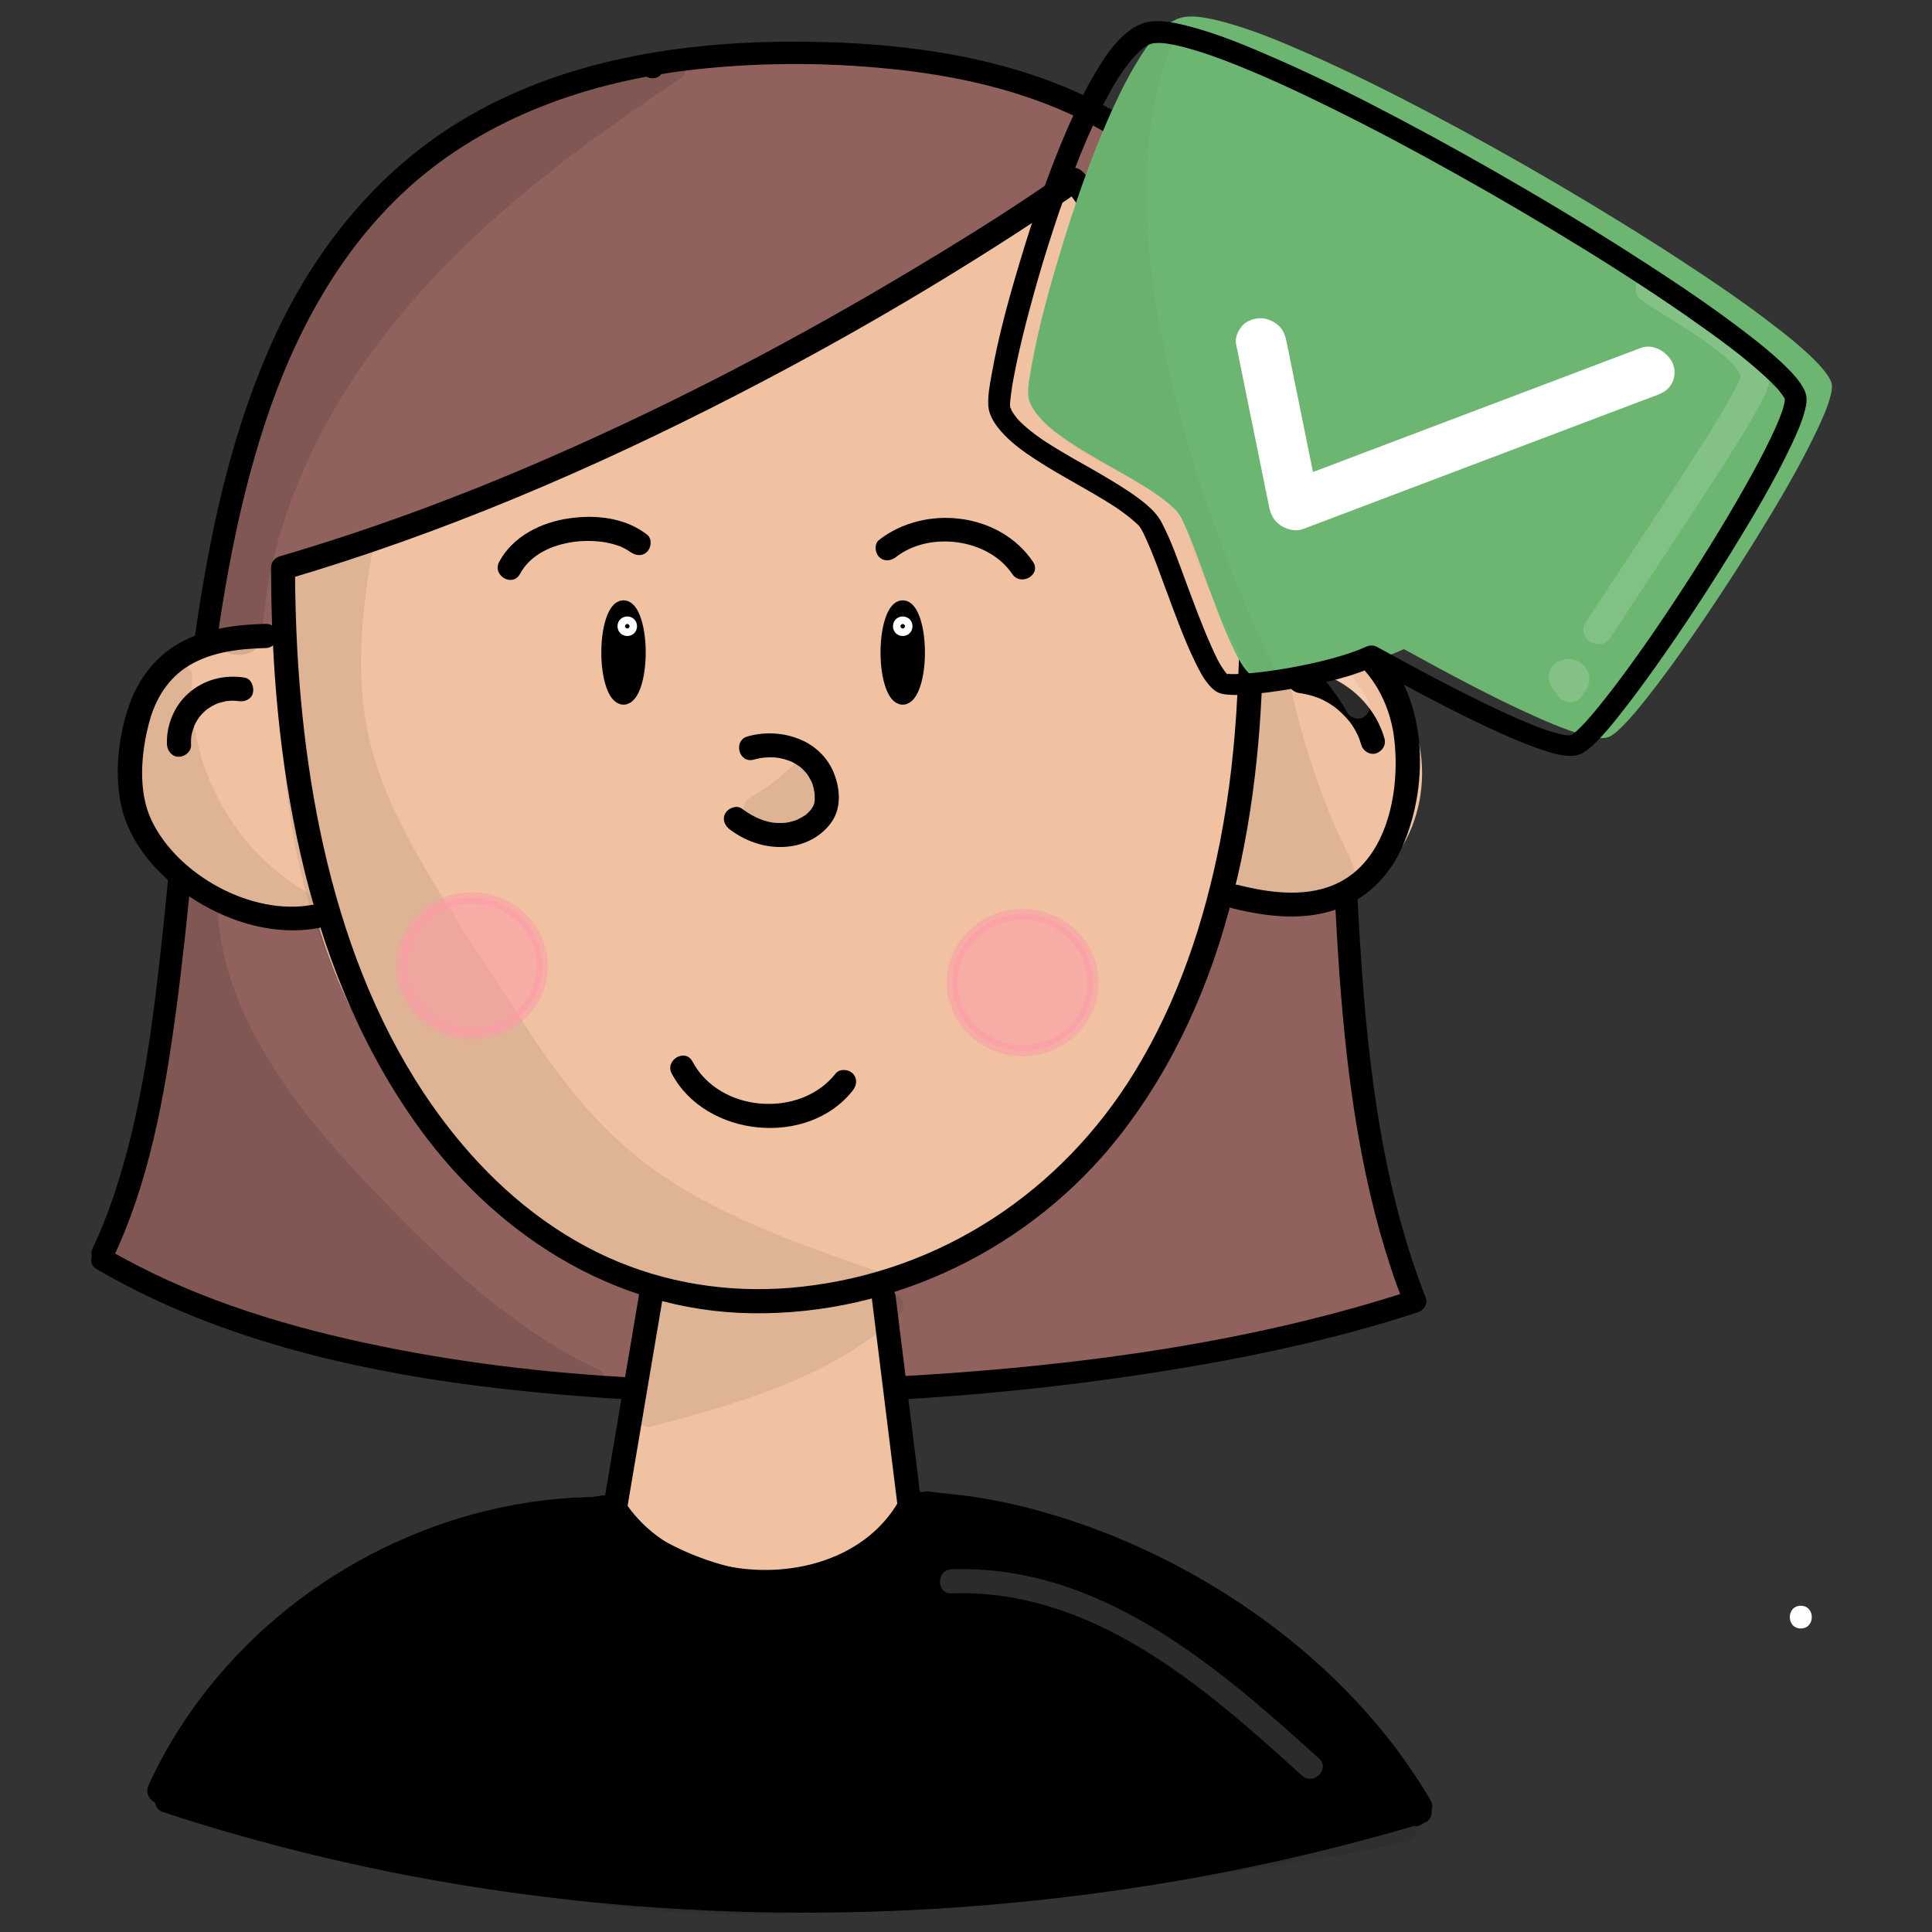 <?xml version="1.0" encoding="utf-8"?>
<!-- Generator: Adobe Adobe Illustrator 24.2.0, SVG Export Plug-In . SVG Version: 6.00 Build 0)  -->
<svg version="1.1" xmlns="http://www.w3.org/2000/svg" xmlns:xlink="http://www.w3.org/1999/xlink" x="0px" y="0px"
	 viewBox="0 0 170.08 170.08" style="enable-background:new 0 0 170.08 170.08;" xml:space="preserve">
<rect x="0" y="0" width="170.08" height="170.08" fill="#333333" stroke="none"/>
<style type="text/css">
	.st0{fill:#91625D;}
	.st1{fill:#F0C2A1;}
	.st2{stroke:#000000;stroke-width:1.25;stroke-miterlimit:10;}
	.st3{fill:none;stroke:#FFFFFF;stroke-width:1.059;stroke-miterlimit:10;}
	.st4{opacity:0.078;}
	.st5{opacity:0.529;fill:#FE9AA8;stroke:#FE99A9;stroke-width:0.974;stroke-miterlimit:10;}
	.st6{opacity:0.161;}
	.st7{opacity:0.11;}
	.st8{opacity:0.169;}
	.st9{fill:#FFFFFF;}
	.st10{fill:#ECC9AD;}
	.st11{fill:#F0F6FA;}
	.st12{opacity:0.149;}
	.st13{opacity:0.031;}
	.st14{stroke:#000000;stroke-width:0.057;stroke-miterlimit:10;}
	.st15{fill:#C8354F;}
	.st16{fill:#C93550;}
	.st17{fill:#6DB671;}
	.st18{fill:#6CB671;}
	.st19{fill:#D1DFEA;}
	.st20{fill:#D3E1ED;}
	.st21{fill:#C8354E;}
	.st22{fill:#F3C058;}
	.st23{fill:#C8AE9D;}
	.st24{opacity:0.141;}
	.st25{fill:#D15238;}
	.st26{fill:#D15239;}
</style>
<g id="Ebene_4_5_">
</g>
<g id="Ebene_6_11_">
</g>
<g id="Ebene_15_1_">
	<g>
		<path class="st0" d="M9.02,110.38C24.07,79.09,2.95,4.67,69.84,4.67c67.56,0,38.23,68.03,54.74,109.89
			c-28.51,9.37-87.04,13.09-115.56-3.7"/>
		<g>
			<path d="M9.89,110.88c3.24-6.77,4.58-14.3,5.58-21.68c1.18-8.7,1.79-17.45,2.79-26.17c1-8.71,2.34-17.48,5.09-25.83
				c2.55-7.73,6.48-15.1,12.56-20.63c6.99-6.34,16.17-9.46,25.43-10.47c6.05-0.66,12.24-0.61,18.28,0.1
				c5,0.59,10.02,1.75,14.61,3.85c7.47,3.42,13.09,9.28,16.49,16.72c3.56,7.79,4.79,16.51,5.49,24.97
				c0.8,9.56,0.87,19.17,1.38,28.75c0.5,9.42,1.36,18.94,3.91,28.05c0.6,2.13,1.29,4.22,2.1,6.28c0.23-0.41,0.47-0.82,0.7-1.23
				c-13.92,4.55-28.75,6.56-43.32,7.47c-16.31,1.02-33,0.6-49.01-2.88c-7.8-1.69-15.54-4.15-22.46-8.19
				c-1.11-0.65-2.12,1.08-1.01,1.73c13.07,7.64,28.86,10.2,43.75,11.28c16.61,1.21,33.45,0.34,49.89-2.25
				c7.66-1.21,15.31-2.81,22.69-5.23c0.47-0.15,0.9-0.71,0.7-1.23c-3.46-8.82-4.82-18.3-5.55-27.69
				c-0.76-9.76-0.82-19.56-1.39-29.33c-0.52-8.95-1.36-18.09-4.23-26.63c-2.59-7.72-7.05-14.67-13.84-19.33
				c-8.69-5.97-19.68-7.57-30-7.64C60.16,3.6,49.38,5.24,40.4,10.74c-7.19,4.4-12.56,11.05-16.11,18.65
				c-3.7,7.93-5.62,16.57-6.92,25.19c-1.36,8.98-2.05,18.03-3,27.05c-0.84,7.95-1.8,16.06-4.37,23.67
				c-0.53,1.56-1.13,3.09-1.84,4.58C7.61,111.03,9.33,112.05,9.89,110.88L9.89,110.88z"/>
		</g>
	</g>
</g>
<g id="Ebene_7_5_">
	<g>
		<path class="st1" d="M24.93,56.21C17.71,55.69,11,62.95,12.12,70.09c1.12,7.14,9.73,12.01,16.45,9.31
			c3.68,15,15.55,27.72,30.28,32.47c-1.41,7.61-3.26,13.39-4.68,20.99c7.82,5.32,18.43,8.19,25.88-0.49
			c-0.9-7.19-2.84-11.96-3.73-19.15c14.66-5.43,27.88-19.66,31.24-34.89c6.93,2.69,16.21-0.19,16.58-10.35
			c0.27-7.41-6.79-12.04-14.13-12.52c0-16.85-15.43-39.62-15.43-39.62S76.33,33.31,25.63,50"/>
		<g>
			<path class="st1" d="M24.93,55.15c-6.36-0.35-12.33,4.58-13.69,10.73c-1.36,6.12,2.44,11.87,8.02,14.23
				c3.04,1.28,6.49,1.51,9.59,0.32c-0.43-0.25-0.87-0.49-1.3-0.74c3,11.98,10.95,22.48,21.5,28.86c2.99,1.81,6.2,3.26,9.52,4.35
				c-0.25-0.43-0.49-0.87-0.74-1.3c-1.33,7.05-3.35,13.94-4.68,20.99c-0.09,0.49,0.07,0.92,0.49,1.2
				c4.84,3.26,10.78,5.78,16.73,5.07c2.98-0.36,5.71-1.54,8.05-3.41c1.16-0.93,2.83-2.07,2.61-3.68c-0.26-1.95-0.61-3.89-1.03-5.82
				c-0.92-4.23-2.07-8.41-2.62-12.72c-0.26,0.34-0.52,0.68-0.78,1.02c12.08-4.53,22.48-14.03,28.3-25.53
				c1.62-3.21,2.88-6.59,3.68-10.1c-0.43,0.25-0.87,0.49-1.3,0.74c5.13,1.93,11.58,1.06,15.16-3.38c4.21-5.22,3.53-13.22-1.64-17.5
				c-3.04-2.52-6.89-3.78-10.79-4.07c0.35,0.35,0.71,0.71,1.06,1.06c-0.04-7.22-2.4-14.29-5.19-20.86
				c-2.38-5.61-5.24-11.02-8.43-16.22c-0.63-1.04-1.28-2.07-1.96-3.08c-0.39-0.57-1.15-0.71-1.66-0.21
				c-2.73,2.61-5.81,4.65-9.02,6.77c-9.63,6.37-20.02,11.58-30.58,16.19c-9.44,4.12-19.1,7.7-28.88,10.92
				c-1.29,0.42-0.74,2.47,0.56,2.04c15.62-5.15,31.02-11.22,45.59-18.89c7.31-3.85,14.49-8.09,21.01-13.18
				c0.96-0.75,1.93-1.51,2.81-2.35c-0.55-0.07-1.11-0.14-1.66-0.21c5.67,8.38,10.49,17.84,13.37,27.54
				c1.11,3.75,1.9,7.62,1.92,11.55c0,0.6,0.48,1.02,1.06,1.06c5.58,0.41,12.12,3.56,12.99,9.7c0.74,5.24-2.24,10.34-7.43,11.65
				c-2.57,0.65-5.26,0.37-7.73-0.56c-0.52-0.2-1.19,0.22-1.3,0.74c-3.45,15.29-15.93,28.68-30.5,34.15
				c-0.39,0.15-0.84,0.54-0.78,1.02c0.83,6.47,2.9,12.69,3.73,19.15c0.1-0.25,0.21-0.5,0.31-0.75c-3.17,3.62-7.39,5.53-12.22,5.17
				c-4.48-0.33-8.71-2.38-12.38-4.85c0.16,0.4,0.32,0.8,0.49,1.2c1.33-7.05,3.35-13.94,4.68-20.99c0.11-0.58-0.16-1.11-0.74-1.3
				c-14.42-4.71-25.86-17.02-29.54-31.73c-0.13-0.52-0.78-0.94-1.3-0.74c-5.87,2.25-13.25-1.36-14.91-7.49
				c-1.87-6.91,4.65-14,11.56-13.62C26.29,57.34,26.29,55.22,24.93,55.15L24.93,55.15z"/>
		</g>
	</g>
</g>
<g id="Ebene_10_4_">
	<g>
		<path d="M15.56,157.46c0.71-3.58,2.74-6.78,5.17-9.52c8.12-9.14,20.45-13.47,32.56-15.27c0.31,1.09,1.29,1.83,2.23,2.46
			c4.12,2.72,8.96,4.6,13.9,4.39s9.93-2.8,12.17-7.19c15.92,2.1,30.9,10.56,40.89,23.09c1.01,1.27,2.01,2.67,2.1,4.29
			c-4.06-0.38-8.1,0.63-12.08,1.51c-14.94,3.31-30.24,4.97-45.55,4.94c-5.36-0.01-10.72-0.23-16.08-0.45
			c-2.91-0.12-5.82-0.24-8.69-0.68c-3.01-0.47-5.95-1.29-8.88-2.15c-5.8-1.71-11.56-3.57-17.27-5.57"/>
		<g>
			<path d="M16.58,157.74c1.63-7.7,8.65-13.55,15.23-17.19c6.7-3.71,14.22-5.72,21.76-6.86c-0.43-0.25-0.87-0.49-1.3-0.74
				c1.01,2.76,4.43,4.29,6.93,5.43c2.94,1.33,6.11,2.2,9.36,2.22c5.58,0.04,11.28-2.69,13.96-7.73c-0.4,0.16-0.8,0.32-1.2,0.49
				c13.21,1.78,25.71,7.83,35.27,17.13c1.32,1.28,2.58,2.62,3.78,4.02c1.27,1.48,2.96,3.18,3.17,5.21c0.35-0.35,0.71-0.71,1.06-1.06
				c-3.4-0.28-6.75,0.31-10.06,1.03c-3.47,0.76-6.94,1.52-10.44,2.15c-7.12,1.28-14.3,2.19-21.51,2.72
				c-7.14,0.52-14.31,0.65-21.47,0.47c-3.57-0.09-7.15-0.23-10.72-0.38c-3.62-0.15-7.21-0.38-10.76-1.17
				c-7.9-1.75-15.68-4.51-23.32-7.18c-1.29-0.45-1.84,1.59-0.56,2.04c6.91,2.42,13.9,4.76,20.98,6.61
				c6.86,1.8,13.92,1.86,20.97,2.09c14.44,0.48,28.83-0.21,43.1-2.51c4.02-0.65,8.02-1.41,11.99-2.29c3.9-0.86,7.78-1.8,11.8-1.47
				c0.53,0.04,1.11-0.52,1.06-1.06c-0.35-3.42-3.26-6.22-5.5-8.62c-2.39-2.56-5.01-4.91-7.79-7.04c-5.61-4.3-11.91-7.66-18.59-9.95
				c-3.86-1.32-7.84-2.25-11.89-2.79c-0.46-0.06-0.96,0.04-1.2,0.49c-2.26,4.25-6.97,6.59-11.69,6.68c-2.67,0.05-5.3-0.55-7.77-1.52
				c-1.34-0.53-2.63-1.19-3.87-1.93c-1.08-0.64-2.58-1.38-3.04-2.64c-0.22-0.59-0.69-0.83-1.3-0.74c-7.97,1.2-15.92,3.41-22.94,7.46
				c-6.77,3.9-13.83,10.1-15.52,18.07C14.26,158.51,16.3,159.08,16.58,157.74L16.58,157.74z"/>
		</g>
	</g>
</g>
<g id="Ebene_5_10_">
	<g>
		<g>
			<path d="M23.86,50c0.03,16.65,2.78,34.6,12.51,48.55c6.9,9.9,17.48,16.88,29.8,17.06c12.53,0.18,24.63-5.75,32.34-15.56
				c9.87-12.56,12.73-29.27,12.68-44.87c-0.01-4.23-0.22-8.32-1.36-12.41c-1.07-3.82-2.63-7.5-4.38-11.06
				c-2.67-5.43-5.84-10.66-9.36-15.59c-0.2-0.28-0.39-0.55-0.6-0.82c-0.32-0.43-0.94-0.74-1.45-0.38
				c-4.23,3.01-8.66,5.77-13.11,8.45C70.36,29.74,59.4,35.49,48.08,40.41c-7.63,3.32-15.45,6.22-23.44,8.56
				c-1.3,0.38-0.75,2.43,0.56,2.04c13.72-4.03,26.94-9.69,39.65-16.24c8.84-4.55,17.47-9.55,25.79-15c1.5-0.99,3.01-1.98,4.47-3.02
				c-0.48-0.13-0.97-0.25-1.45-0.38c2.49,3.34,4.72,6.89,6.79,10.49c3.72,6.46,7.32,13.59,8.31,21.07
				c0.58,4.38,0.39,8.99,0.16,13.39c-0.22,4.27-0.69,8.54-1.51,12.74c-1.39,7.12-3.73,14.12-7.54,20.33
				c-6.43,10.49-16.96,17.51-29.24,18.88c-5.5,0.62-11.08-0.07-16.21-2.19c-5.34-2.21-9.95-5.88-13.67-10.27
				C30.64,88.9,27.01,72.43,26.17,57.2c-0.13-2.4-0.19-4.8-0.2-7.21C25.97,48.63,23.86,48.63,23.86,50L23.86,50z"/>
		</g>
	</g>
	<g>
		<g>
			<path d="M23.38,54.92c-2.5,0.06-5.06,0.38-7.31,1.54c-2.28,1.18-3.85,3.22-4.7,5.62c-1.05,2.97-1.44,6.99-0.37,10
				c1.1,3.08,3.54,5.54,6.29,7.24c3.18,1.96,7.02,3.06,10.74,2.38c1.34-0.24,0.77-2.28-0.56-2.04c-5.32,0.97-11.83-2.62-14.13-7.44
				c-1.22-2.55-0.92-5.96-0.21-8.62c0.55-2.07,1.67-3.92,3.54-5.03c2.01-1.2,4.43-1.46,6.72-1.52
				C24.74,57.01,24.75,54.89,23.38,54.92L23.38,54.92z"/>
		</g>
	</g>
	<g>
		<g>
			<path d="M111.91,56.55c5.67-1.54,10.07,2.87,10.8,8.27c0.59,4.4-0.42,10.58-4.76,12.83c-2.74,1.42-6.08,0.98-8.94,0.26
				c-1.32-0.33-1.89,1.71-0.56,2.04c3.14,0.79,6.61,1.18,9.69-0.08c2.45-1,4.27-2.95,5.32-5.35c2.46-5.59,2.25-13.6-2.57-17.89
				c-2.64-2.34-6.15-3.06-9.53-2.14C110.04,54.87,110.6,56.91,111.91,56.55L111.91,56.55z"/>
		</g>
	</g>
	<g>
		<g>
			<path d="M59.14,94.52c2.98,5.61,11.98,6.51,15.93,1.48c0.36-0.45,0.43-1.05,0-1.5c-0.36-0.37-1.14-0.45-1.5,0
				c-3.12,3.97-10.21,3.46-12.61-1.05C60.33,92.25,58.5,93.32,59.14,94.52L59.14,94.52z"/>
		</g>
	</g>
	<g>
		<g>
			<path d="M66.37,66.87c0.26-0.07,0.53-0.13,0.8-0.17c-0.23,0.04,0.1-0.01,0.17-0.01c0.15-0.01,0.3-0.02,0.45-0.02
				c0.12,0,0.24,0,0.36,0.01c0.08,0,0.15,0.01,0.23,0.02c0.03,0,0.22,0.03,0.08,0.01c-0.17-0.02,0.13,0.02,0.13,0.02
				c0.06,0.01,0.12,0.02,0.18,0.04c0.15,0.03,0.29,0.07,0.43,0.11c0.11,0.03,0.23,0.08,0.34,0.12c0.19,0.06,0.03,0.01-0.01-0.01
				c0.07,0.03,0.13,0.06,0.2,0.09c0.24,0.12,0.46,0.26,0.68,0.41c0.14,0.1-0.18-0.16,0.03,0.02c0.04,0.04,0.09,0.08,0.13,0.12
				c0.09,0.08,0.17,0.16,0.25,0.25c0.04,0.04,0.08,0.09,0.12,0.13c0,0,0.18,0.22,0.09,0.1c-0.08-0.1,0.03,0.05,0.05,0.08
				c0.05,0.08,0.1,0.15,0.15,0.23c0.07,0.12,0.13,0.24,0.2,0.37c0.02,0.04,0.07,0.19,0.01,0.01c0.02,0.06,0.05,0.12,0.07,0.18
				c0.04,0.12,0.08,0.25,0.11,0.38c0.02,0.08,0.04,0.17,0.05,0.25c0.01,0.06,0.04,0.23,0.02,0.08c0.04,0.3,0.04,0.6,0.03,0.9
				c0.01-0.24-0.01,0-0.03,0.1c-0.01,0.05-0.04,0.1-0.05,0.15c-0.05,0.23,0.1-0.16-0.01,0.04c-0.05,0.1-0.1,0.19-0.16,0.28
				c-0.04,0.06-0.08,0.11-0.12,0.17c-0.09,0.12,0.12-0.13,0.01-0.02c-0.09,0.09-0.17,0.19-0.27,0.28c-0.04,0.04-0.09,0.08-0.13,0.12
				c-0.2,0.19,0.16-0.1-0.07,0.05c-0.23,0.15-0.45,0.28-0.69,0.39c-0.15,0.07,0.14-0.05-0.02,0.01c-0.06,0.02-0.12,0.05-0.19,0.07
				c-0.16,0.05-0.32,0.1-0.49,0.14c-0.08,0.02-0.17,0.03-0.25,0.05c-0.19,0.04,0.03,0-0.09,0.01c-0.18,0.01-0.36,0.03-0.54,0.02
				c-0.19,0-0.38-0.01-0.56-0.03c-0.21-0.02,0.24,0.06-0.12-0.02c-0.1-0.02-0.2-0.04-0.29-0.06c-0.87-0.21-1.6-0.61-2.33-1.15
				c-0.46-0.34-1.18-0.07-1.45,0.38c-0.32,0.54-0.08,1.1,0.38,1.45c1.54,1.16,3.44,1.75,5.36,1.48c1.45-0.21,2.82-0.97,3.64-2.2
				c0.87-1.3,0.69-3.03,0.09-4.41c-0.54-1.24-1.58-2.23-2.82-2.76c-1.48-0.64-3.15-0.74-4.71-0.3C64.5,65.2,65.05,67.25,66.37,66.87
				L66.37,66.87z"/>
		</g>
	</g>
	<g>
		<g>
			<path d="M45.77,50.53c0.93-1.72,2.83-2.57,4.77-2.83c0.85-0.12,1.97-0.1,2.78,0.05c0.44,0.08,0.88,0.2,1.3,0.36
				c0.05,0.02,0.01,0,0.15,0.07c0.1,0.05,0.19,0.09,0.28,0.14c0.09,0.05,0.18,0.1,0.27,0.16c0.03,0.02,0.31,0.22,0.15,0.09
				c0.45,0.35,1.06,0.44,1.5,0c0.37-0.37,0.45-1.14,0-1.5c-1.92-1.5-4.51-1.78-6.86-1.44c-2.46,0.35-4.94,1.56-6.16,3.82
				C43.3,50.66,45.12,51.73,45.77,50.53L45.77,50.53z"/>
		</g>
	</g>
	<g>
		<g>
			<path d="M78.89,49.03c2.93-2.29,8.11-1.63,10.22,1.5c0.76,1.12,2.59,0.07,1.83-1.07c-2.94-4.36-9.5-5.08-13.55-1.93
				c-0.45,0.35-0.37,1.13,0,1.5C77.84,49.47,78.44,49.38,78.89,49.03L78.89,49.03z"/>
		</g>
	</g>
	<ellipse class="st2" cx="54.89" cy="57.44" rx="1.33" ry="3.97"/>
	<ellipse class="st2" cx="79.47" cy="57.44" rx="1.33" ry="3.97"/>
	<g>
		<g>
			<path d="M53.26,133.4c5.95,8.92,22.04,9.53,27.65-0.11c0.69-1.18-1.14-2.25-1.83-1.07c-4.77,8.2-18.91,7.73-23.99,0.11
				C54.33,131.2,52.5,132.26,53.26,133.4L53.26,133.4z"/>
		</g>
	</g>
	<g>
		<g>
			<path d="M54.17,131.8c-13.31-0.43-26.53,5.71-35.07,15.88c-2.42,2.89-4.46,6.06-6.03,9.49c-0.56,1.23,1.26,2.31,1.83,1.07
				c5.31-11.59,16.1-20.18,28.44-23.2c3.55-0.87,7.18-1.24,10.84-1.12C55.54,133.97,55.53,131.85,54.17,131.8L54.17,131.8z"/>
		</g>
	</g>
	<g>
		<g>
			<path d="M80.05,133.43c13.79,0.19,27.52,7.44,37.07,17.11c2.68,2.72,5.06,5.72,6.99,9.02c0.69,1.18,2.52,0.11,1.83-1.07
				c-7.25-12.4-20.56-21.58-34.25-25.43c-3.78-1.06-7.7-1.7-11.63-1.75C78.69,131.3,78.69,133.41,80.05,133.43L80.05,133.43z"/>
		</g>
	</g>
	<g>
		<g>
			<path d="M14.37,159.53c27.9,9.17,58.08,11.04,87.03,6.42c8.08-1.29,16.07-3.11,23.9-5.45c1.3-0.39,0.75-2.43-0.56-2.04
				c-27.74,8.28-57.55,10.07-86.06,5c-8.05-1.43-15.98-3.42-23.75-5.97C13.63,157.06,13.08,159.11,14.37,159.53L14.37,159.53z"/>
		</g>
	</g>
	<g>
		<g>
			<path d="M56.24,114.07c-1.03,6.08-2.05,12.15-3.08,18.23c-0.23,1.33,1.82,1.91,2.04,0.56c1.03-6.08,2.05-12.15,3.08-18.23
				C58.5,113.3,56.46,112.72,56.24,114.07L56.24,114.07z"/>
		</g>
	</g>
	<g>
		<g>
			<path d="M76.73,114.14c0.75,6.08,1.51,12.15,2.26,18.23c0.17,1.33,2.29,1.35,2.12,0c-0.75-6.08-1.51-12.15-2.26-18.23
				C78.69,112.81,76.57,112.79,76.73,114.14L76.73,114.14z"/>
		</g>
	</g>
</g>
<g id="Ebene_11_1_">
	<g>
		<g>
			<path d="M114.48,61.03c0.03,0,0.33,0.04,0.08,0.01c0.09,0.01,0.18,0.03,0.27,0.05c0.17,0.03,0.33,0.07,0.49,0.11
				c0.16,0.04,0.32,0.09,0.48,0.15c0.09,0.03,0.17,0.06,0.26,0.09c0.03,0.01,0.3,0.13,0.09,0.03c0.3,0.15,0.61,0.29,0.89,0.47
				c0.16,0.1,0.31,0.2,0.46,0.31c0.02,0.01,0.22,0.17,0.11,0.08c-0.1-0.07,0.12,0.1,0.14,0.12c0.26,0.22,0.5,0.45,0.73,0.7
				c0.11,0.12,0.22,0.25,0.33,0.38c-0.14-0.17,0.03,0.04,0.06,0.08c0.05,0.07,0.11,0.15,0.16,0.23c0.19,0.28,0.35,0.57,0.5,0.88
				c0.04,0.08,0.08,0.17,0.11,0.25c-0.09-0.22,0.02,0.06,0.03,0.09c0.06,0.17,0.12,0.35,0.17,0.52c0.15,0.53,0.75,0.92,1.3,0.74
				c0.54-0.18,0.9-0.73,0.74-1.3c-0.95-3.34-3.98-5.76-7.41-6.1c-0.55-0.05-1.08,0.53-1.06,1.06
				C113.45,60.59,113.89,60.97,114.48,61.03L114.48,61.03z"/>
		</g>
	</g>
	<g>
		<g>
			<path d="M21.52,59.65c-1.79-0.28-3.59,0.18-4.95,1.4c-1.25,1.11-1.95,2.84-1.87,4.51c0.03,0.55,0.47,1.09,1.06,1.06
				c0.55-0.02,1.09-0.47,1.06-1.06c-0.01-0.17-0.01-0.34,0-0.51c0-0.07,0.01-0.14,0.02-0.21c0.01-0.08,0.01-0.06-0.01,0.07
				c0.01-0.04,0.01-0.08,0.02-0.13c0.06-0.31,0.15-0.61,0.26-0.91c0.04-0.12-0.08,0.16,0.01-0.02c0.04-0.08,0.07-0.15,0.12-0.23
				c0.08-0.15,0.17-0.3,0.27-0.44c0.02-0.02,0.16-0.22,0.07-0.1c-0.09,0.12,0.06-0.07,0.08-0.09c0.11-0.13,0.23-0.25,0.36-0.37
				c0.05-0.05,0.11-0.1,0.16-0.14c0.03-0.03,0.07-0.06,0.1-0.08c-0.09,0.07-0.1,0.08-0.04,0.03c0.14-0.08,0.27-0.18,0.41-0.26
				c0.08-0.04,0.15-0.08,0.23-0.12c0.02-0.01,0.25-0.12,0.11-0.06c-0.13,0.06,0.13-0.05,0.16-0.06c0.07-0.02,0.14-0.05,0.21-0.07
				c0.17-0.05,0.34-0.09,0.51-0.13c0.03-0.01,0.27-0.04,0.12-0.02c-0.15,0.02,0.09-0.01,0.12-0.01c0.18-0.01,0.35-0.02,0.53-0.01
				c0.09,0,0.18,0.01,0.26,0.02c0.23,0.01-0.18-0.03,0.07,0.01c0.54,0.09,1.17-0.14,1.3-0.74C22.38,60.44,22.11,59.74,21.52,59.65
				L21.52,59.65z"/>
		</g>
	</g>
</g>
<g id="Ebene_12_1_">
	<circle class="st3" cx="55.22" cy="55.13" r="0.33"/>
	<circle class="st3" cx="79.47" cy="55.13" r="0.33"/>
</g>
<g id="Ebene_13_1_">
	<g class="st4">
		<path d="M31.8,47.91c-3.39,18.94,1.06,23.6,14.03,43.74c2.08,3.23,4.37,6.37,7.16,9.01c6.56,6.22,15.4,9.34,23.95,12.29
			c-5.2,0.18-10.41,0-15.59-0.54c-3.34-0.35-6.72-0.87-9.74-2.31c-2.51-1.2-4.68-3-6.79-4.8c-5.37-4.59-9.65-10.53-12.9-16.79
			c-3.7-7.12-5.45-14.34-5.95-22.35c-0.46-7.34-1.3-8.86-0.35-16.15"/>
		<g>
			<path d="M30.78,47.62c-0.87,4.94-1.51,10.02-0.86,15.03c0.55,4.29,2.09,8.29,4.11,12.1c2.76,5.19,6.12,10.06,9.32,14.99
				c3.75,5.78,7.57,11.24,13.31,15.22c6.05,4.19,13.11,6.63,20.02,9.01c0.09-0.69,0.19-1.39,0.28-2.08
				c-6.62,0.21-13.57,0.15-20.08-1.21c-6.17-1.29-11.09-5.44-15.26-9.98c-8.44-9.17-13.52-21.03-14.49-33.43
				c-0.23-2.93-0.52-5.85-0.75-8.78c-0.22-2.85-0.04-5.67,0.32-8.5c0.17-1.35-1.95-1.34-2.12,0c-0.34,2.73-0.53,5.46-0.34,8.2
				c0.19,2.65,0.51,5.29,0.69,7.95c0.43,6.38,1.64,12.66,4.1,18.58c2.4,5.79,5.75,11.26,9.82,16.04c2.09,2.45,4.42,4.65,6.93,6.68
				c2.43,1.97,5,3.66,8.01,4.62c3.53,1.13,7.32,1.43,10.99,1.7c4.06,0.3,8.12,0.37,12.19,0.24c1.22-0.04,1.41-1.69,0.28-2.08
				c-5.97-2.06-12-4.16-17.43-7.45c-5.76-3.5-9.84-8.39-13.46-13.99c-3.19-4.94-6.53-9.8-9.44-14.91
				c-2.09-3.65-3.87-7.47-4.65-11.62c-0.98-5.21-0.34-10.6,0.57-15.77C33.05,46.86,31.01,46.28,30.78,47.62L30.78,47.62z"/>
		</g>
	</g>
	<g class="st4">
		<path d="M57.09,124.55c7.66-2.02,15.66-4.22,21.41-9.64c-6.43,0.52-13.03,1.02-19.24-0.75c-0.2-0.06-0.41-0.12-0.61-0.05
			c-0.37,0.12-0.49,0.57-0.54,0.96c-0.41,2.79-0.83,5.58-1.24,8.37"/>
		<g>
			<path d="M57.37,125.57c7.77-2.05,15.85-4.31,21.88-9.91c0.64-0.6,0.17-1.88-0.75-1.81c-5.37,0.43-10.88,0.9-16.22-0.08
				c-1.8-0.33-4.57-1.74-5.18,0.89c-0.63,2.76-0.85,5.69-1.26,8.49c-0.2,1.33,1.84,1.91,2.04,0.56c0.36-2.44,0.72-4.88,1.08-7.32
				c0.04-0.27,0.37-1.36,0.01-1.21c0.32-0.13,1.4,0.36,1.76,0.44c1.14,0.25,2.29,0.42,3.44,0.56c4.76,0.55,9.56,0.17,14.32-0.21
				c-0.25-0.6-0.5-1.21-0.75-1.81c-5.75,5.34-13.55,7.42-20.94,9.37C55.49,123.88,56.05,125.92,57.37,125.57L57.37,125.57z"/>
		</g>
	</g>
	<g class="st4">
		<path d="M31.05,141.25c4.84,4.85,11.41,7.5,17.78,10.03c10.05,3.99,20.16,7.99,30.73,10.29c14.48,3.14,29.68,2.98,44.09-0.48
			c-17.2,3.47-34.69,5.38-52.21,6.18c-3.9,0.18-7.81,0.3-11.71,0.06c-5.32-0.33-10.57-1.34-15.77-2.5
			c-9.61-2.15-19.1-4.83-28.41-8.04c3.28-6.02,7.84-11.34,13.29-15.52"/>
		<g>
			<path d="M30.3,142c4.16,4.1,9.39,6.67,14.73,8.89c6.01,2.5,12.1,4.87,18.24,7.04c12.54,4.42,25.48,7.14,38.83,6.93
				c7.35-0.12,14.68-1.05,21.82-2.75c1.33-0.32,0.76-2.31-0.56-2.04c-14.01,2.82-28.2,4.61-42.44,5.59
				c-7.03,0.49-14.16,1.04-21.2,0.6c-7.15-0.44-14.21-2.08-21.15-3.79c-7.68-1.89-15.27-4.14-22.76-6.71
				c0.21,0.52,0.42,1.04,0.63,1.56c3.28-5.96,7.74-11.14,13.12-15.3c1.08-0.83-0.43-2.32-1.5-1.5c-5.51,4.26-10.09,9.63-13.45,15.73
				c-0.35,0.63-0.02,1.33,0.63,1.56c6.87,2.36,13.83,4.45,20.88,6.24c6.8,1.73,13.7,3.36,20.69,4.09c7.19,0.76,14.47,0.25,21.66-0.2
				c7.22-0.46,14.42-1.11,21.59-1.99c7.99-0.98,15.95-2.25,23.85-3.84c-0.19-0.68-0.38-1.36-0.56-2.04
				c-12.55,2.98-25.68,3.51-38.41,1.45c-12.57-2.04-24.46-6.73-36.23-11.41c-6.04-2.4-12.22-4.97-16.92-9.61
				C30.83,139.55,29.33,141.04,30.3,142L30.3,142z"/>
		</g>
	</g>
	<g class="st4">
		<path d="M15.86,59.62c-0.58,7.86,3.69,15.87,10.55,19.78c-1.31,0.7-2.91,0.35-4.35-0.04c-2.48-0.68-5.13-1.56-6.61-3.66
			c-0.9-1.28-1.25-2.85-1.58-4.38c-0.45-2.11-0.91-4.24-0.91-6.4c0-2.16,0.5-4.38,1.78-6.12"/>
		<g>
			<path d="M14.8,59.62c-0.54,8.29,3.9,16.53,11.07,20.7c0-0.61,0-1.22,0-1.83c-1.12,0.52-2.41,0.16-3.53-0.15
				c-0.96-0.26-1.92-0.54-2.84-0.93c-2.07-0.87-3.48-2.23-4.13-4.41c-0.66-2.22-1.15-4.63-1.31-6.94c-0.16-2.38,0.2-4.74,1.6-6.72
				c0.79-1.12-1.05-2.17-1.83-1.07c-1.63,2.31-2.09,5.2-1.87,7.98c0.12,1.55,0.41,3.09,0.73,4.61c0.28,1.34,0.55,2.7,1.09,3.96
				c1,2.36,2.98,3.78,5.31,4.7c2.41,0.95,5.37,1.95,7.85,0.79c0.74-0.35,0.64-1.46,0-1.83c-6.57-3.82-10.52-11.3-10.02-18.87
				C17.01,58.25,14.89,58.26,14.8,59.62L14.8,59.62z"/>
		</g>
	</g>
	<g class="st4">
		<path d="M111.8,56.49c1.05,6.93,3.17,13.7,6.27,19.98c0.16,0.33,0.31,0.75,0.07,1.02c-0.11,0.12-0.27,0.17-0.43,0.21
			c-2.4,0.62-5.07-0.31-7.36,0.62c-0.41-0.42-0.37-1.08-0.31-1.66c0.7-6.35,0.97-12.75,0.81-19.14"/>
		<g>
			<path d="M110.78,56.77c0.75,4.91,2.02,9.72,3.81,14.35c0.41,1.07,0.85,2.14,1.32,3.19c0.24,0.54,0.49,1.09,0.74,1.62
				c0.07,0.14,0.28,0.79,0.43,0.89c0.08,0.3,0.2,0.25,0.36-0.14c-0.12,0.03-0.24,0.05-0.36,0.08c-2.27,0.09-4.83-0.25-7,0.54
				c0.4,0.16,0.8,0.32,1.2,0.49c-0.4-0.53-0.14-1.36-0.08-1.98c0.09-0.85,0.17-1.7,0.24-2.55c0.15-1.77,0.27-3.54,0.36-5.31
				c0.17-3.48,0.2-6.96,0.12-10.44c-0.03-1.36-2.15-1.37-2.12,0c0.09,3.76,0.04,7.53-0.17,11.29c-0.1,1.84-0.24,3.69-0.41,5.52
				c-0.13,1.39-0.71,3.3,0.22,4.53c0.27,0.35,0.73,0.66,1.2,0.49c2.44-0.89,5.2,0.28,7.6-0.7c1.07-0.44,1.27-1.45,0.87-2.45
				c-0.5-1.27-1.18-2.48-1.71-3.74c-2.2-5.2-3.71-10.67-4.57-16.25C112.61,54.87,110.57,55.44,110.78,56.77L110.78,56.77z"/>
		</g>
	</g>
	<g class="st4">
		<path d="M66.53,71.2c1.67-0.98,3.21-2.18,4.57-3.57c0.65,1.56,1.19,3.62-0.09,4.73c-1.23,1.06-3.12,0.35-4.53-0.44"/>
		<g>
			<path d="M67.07,72.11c1.75-1.02,3.36-2.29,4.78-3.73c-0.59-0.16-1.18-0.31-1.77-0.47c0.23,0.56,0.43,1.14,0.56,1.73
				c0.03,0.15,0.05,0.29,0.08,0.44c0,0.01-0.02-0.23-0.02-0.11c0,0.04,0.01,0.09,0.01,0.13c0.01,0.08,0.01,0.15,0.01,0.23
				c0,0.14,0,0.28-0.01,0.42c0,0.03-0.01,0.06-0.01,0.09c0,0,0.05-0.23,0.02-0.13c-0.02,0.08-0.03,0.16-0.05,0.24
				c-0.02,0.06-0.03,0.12-0.05,0.18c-0.07,0.22,0.09-0.15,0,0c-0.03,0.05-0.05,0.11-0.09,0.16c-0.02,0.04-0.16,0.23-0.05,0.1
				c0.12-0.14-0.05,0.05-0.08,0.08c-0.05,0.05-0.09,0.09-0.14,0.13c-0.14,0.13,0.16-0.1-0.01,0c-0.08,0.05-0.15,0.09-0.23,0.13
				c-0.17,0.09,0.19-0.06,0.01,0c-0.07,0.02-0.15,0.05-0.22,0.06c-0.04,0.01-0.26,0.04-0.09,0.02c0.18-0.02-0.12,0.01-0.16,0.01
				c-0.14,0-0.27,0-0.41-0.01c-0.27-0.02,0.16,0.03-0.03,0c-0.08-0.02-0.16-0.03-0.24-0.05c-0.18-0.04-0.35-0.09-0.53-0.15
				c-0.09-0.03-0.19-0.06-0.28-0.1c-0.04-0.02-0.29-0.12-0.15-0.06c0.13,0.06,0.01,0.01-0.01-0.01c-0.06-0.03-0.11-0.05-0.17-0.08
				c-0.08-0.04-0.16-0.07-0.23-0.11c-0.17-0.09-0.34-0.18-0.51-0.27c-0.48-0.27-1.18-0.13-1.45,0.38c-0.26,0.5-0.14,1.16,0.38,1.45
				c0.7,0.39,1.44,0.73,2.21,0.93c0.79,0.21,1.7,0.29,2.48,0c0.8-0.3,1.5-0.86,1.86-1.65c0.37-0.81,0.4-1.66,0.28-2.54
				c-0.11-0.77-0.35-1.51-0.65-2.23c-0.15-0.35-0.35-0.63-0.74-0.74c-0.36-0.1-0.77,0-1.03,0.27c-0.67,0.68-1.38,1.32-2.13,1.91
				c-0.09,0.07-0.05,0.05,0.01-0.01c-0.04,0.04-0.09,0.07-0.13,0.1c-0.09,0.07-0.18,0.13-0.27,0.2c-0.19,0.14-0.39,0.28-0.59,0.41
				c-0.41,0.28-0.82,0.54-1.25,0.79c-0.48,0.28-0.69,0.97-0.38,1.45C65.93,72.21,66.56,72.41,67.07,72.11L67.07,72.11z"/>
		</g>
	</g>
</g>
<g id="Ebene_16_1_">
	<ellipse class="st5" cx="90.03" cy="86.5" rx="6.2" ry="6"/>
	<ellipse class="st5" cx="41.54" cy="85.04" rx="6.2" ry="6"/>
</g>
<g id="Ebene_17_1_">
	<g class="st6">
		<g>
			<path d="M101.18,23.7c3.53,4.46,6.28,9.89,7.9,15.41c0.38,1.3,1.76,2.11,3.08,1.75c1.29-0.35,2.13-1.77,1.75-3.08
				c-1.89-6.44-5.03-12.36-9.19-17.61c-0.84-1.06-2.66-0.88-3.54,0C100.13,21.21,100.34,22.64,101.18,23.7L101.18,23.7z"/>
		</g>
	</g>
</g>
<g id="Ebene_21">
	<g class="st7">
		<path d="M59.38,6.06c-9.03,5.97-17.8,12.54-24.74,20.85S22.65,45.43,22.05,56.24c-0.71,0.78-2.12,0.39-2.71-0.48
			c-0.59-0.87-0.71-2.01-0.56-3.06c1.66-11.46,5.37-22.03,12.17-30.76s17.5-14.14,28.4-16.05"/>
		<g>
			<path d="M58.88,5.2c-14.29,9.47-28.31,20.86-34.76,37.28c-1.73,4.4-2.78,9.04-3.07,13.76c0.1-0.24,0.2-0.47,0.29-0.71
				c-0.49,0.42-1.13-0.22-1.34-0.62c-0.28-0.54-0.31-1.23-0.27-1.82c0.09-1.25,0.38-2.52,0.61-3.75c0.43-2.3,0.96-4.58,1.59-6.83
				c1.23-4.38,2.88-8.64,5.05-12.65c4.3-7.96,10.44-14.29,18.54-18.39c4.43-2.24,9.21-3.75,14.09-4.62
				c1.26-0.23,0.73-2.15-0.53-1.93c-8.77,1.56-17.25,5.24-23.97,11.15c-6.81,5.99-11.37,14.37-14.19,22.9
				c-1.46,4.42-2.62,9.09-3.14,13.73c-0.21,1.84,0.32,4.15,2.3,4.79c0.73,0.24,1.57,0.23,2.24-0.19c0.96-0.6,0.76-1.73,0.86-2.72
				c0.94-9.56,5.42-18.58,11.38-25.99c7.01-8.73,16.06-15.51,25.33-21.66C60.96,6.22,59.96,4.49,58.88,5.2L58.88,5.2z"/>
		</g>
	</g>
	<g class="st7">
		<path d="M18.12,79.08c0.05,10.37,7.2,19.23,14.37,26.73c5.82,6.09,12.06,12.04,19.69,15.63c-10.9-2.14-21.81-4.28-32.71-6.43
			c-3.42-0.67-7.48-1.92-8.35-5.3c-0.36-1.41-0.04-2.9,0.28-4.32c1.91-8.53,3.83-17.06,5.74-25.59"/>
		<g>
			<path d="M17.12,79.08c0.1,7.37,3.55,13.99,7.95,19.72c4.56,5.94,9.98,11.53,15.72,16.33c3.35,2.8,6.94,5.29,10.89,7.17
				c0.26-0.61,0.51-1.22,0.77-1.83c-9.93-1.95-19.85-3.9-29.78-5.85c-3.18-0.62-8.07-0.97-10.05-3.98c-1.3-1.97-0.34-4.58,0.13-6.67
				c0.54-2.41,1.08-4.83,1.63-7.24c1.25-5.55,2.49-11.11,3.74-16.66c0.28-1.25-1.65-1.79-1.93-0.53
				c-1.19,5.31-2.38,10.62-3.58,15.94c-0.58,2.58-1.16,5.15-1.73,7.73c-0.5,2.21-1.32,4.67-0.67,6.93c1.01,3.49,4.82,4.91,8.02,5.64
				c5.17,1.17,10.42,2.06,15.62,3.08c6.02,1.18,12.04,2.37,18.06,3.55c1.04,0.2,1.86-1.31,0.77-1.83
				c-6.68-3.19-12.24-8.08-17.4-13.31c-4.97-5.05-9.94-10.37-13.18-16.74c-1.82-3.57-2.93-7.43-2.99-11.44
				C19.1,77.79,17.1,77.79,17.12,79.08L17.12,79.08z"/>
		</g>
	</g>
	<g>
		<g>
			<path d="M57.45,6.89c1.29,0,1.29-2,0-2C56.16,4.89,56.16,6.89,57.45,6.89L57.45,6.89z"/>
		</g>
	</g>
</g>
<g id="Ebene_18_1_">
</g>
<g id="Ebene_14_1_">
	<g class="st8">
		<g>
			<path class="st9" d="M103.7,53.1c1.36,0,1.36-2.12,0-2.12C102.33,50.98,102.33,53.1,103.7,53.1L103.7,53.1z"/>
		</g>
	</g>
	<g class="st8">
		<g>
			<path class="st9" d="M116.6,59.86c0.25,0.28,0.48,0.57,0.71,0.86c-0.06-0.07-0.11-0.14-0.17-0.21c0.54,0.71,1.03,1.45,1.47,2.23
				c0.27,0.48,0.98,0.68,1.45,0.38c0.49-0.32,0.67-0.93,0.38-1.45c-0.66-1.18-1.45-2.29-2.34-3.31c-0.37-0.42-1.13-0.4-1.5,0
				C116.19,58.8,116.21,59.41,116.6,59.86L116.6,59.86z"/>
		</g>
	</g>
	<g class="st8">
		<g>
			<path class="st9" d="M83.77,140.27c12.41-0.42,22.24,8.22,30.85,16.04c1.01,0.91,2.51-0.58,1.5-1.5
				c-9.04-8.2-19.35-17.1-32.35-16.66C82.41,138.2,82.4,140.32,83.77,140.27L83.77,140.27z"/>
		</g>
	</g>
	<g>
		<g>
			<path class="st9" d="M158.53,143.36c1.29,0,1.29-2,0-2C157.24,141.36,157.24,143.36,158.53,143.36L158.53,143.36z"/>
		</g>
	</g>
</g>
<g id="Ebene_9_6_">
</g>
<g id="Ebene_3">
	<g>
		<g id="Ebene_2_Kopie_4_">
			<g>
				<path class="st17" d="M123.72,56.87c3.92,2.14,15.81,8.7,17.82,7.71c3.26-1.6,20.45-28.08,19.36-30.86
					c-2.28-5.83-50.33-33.99-56.95-31.83c-5.98,1.95-13.79,30.88-13.07,33.22c1.09,3.55,9.85,6.45,12.96,9.71
					c1.39,1.45,4.7,13.59,6.62,14.45c1.09,0.49,9.52-0.7,13.13-2.46"/>
				<g>
					<path class="st18" d="M123.58,57.14c3.84,2.1,7.7,4.21,11.7,5.99c0.96,0.43,1.94,0.84,2.93,1.19c0.74,0.26,1.49,0.52,2.27,0.62
						c0.47,0.06,0.95,0.08,1.36-0.17c0.31-0.19,0.58-0.44,0.84-0.69c0.85-0.82,1.59-1.74,2.32-2.66c1.04-1.32,2.04-2.67,3.01-4.04
						c2.34-3.3,4.56-6.69,6.69-10.13c1.87-3.03,3.7-6.11,5.23-9.32c0.47-1,0.95-2.02,1.22-3.1c0.08-0.31,0.15-0.64,0.11-0.96
						c-0.03-0.28-0.18-0.54-0.34-0.78c-0.45-0.69-1.07-1.3-1.67-1.87c-0.9-0.84-1.85-1.62-2.83-2.37c-2.71-2.11-5.57-4.05-8.45-5.93
						c-3.53-2.31-7.13-4.51-10.76-6.65c-3.78-2.22-7.6-4.35-11.47-6.39c-3.46-1.82-6.97-3.57-10.55-5.15
						c-2.6-1.14-5.27-2.27-8.03-2.94c-0.84-0.2-1.73-0.38-2.59-0.33c-0.9,0.05-1.62,0.51-2.24,1.08c-1,0.92-1.76,2.1-2.44,3.26
						c-0.91,1.55-1.68,3.17-2.4,4.82c-1.65,3.8-3,7.74-4.19,11.71c-0.98,3.25-1.89,6.54-2.49,9.88c-0.15,0.85-0.35,1.76-0.29,2.64
						c0.04,0.57,0.38,1.12,0.73,1.57c0.64,0.84,1.5,1.51,2.36,2.12c2.15,1.51,4.52,2.69,6.77,4.06c0.99,0.61,1.98,1.25,2.84,2.03
						c0.29,0.27,0.41,0.36,0.59,0.66c0.15,0.23,0.26,0.46,0.37,0.71c0.81,1.72,1.41,3.52,2.07,5.29c0.72,1.95,1.42,3.91,2.33,5.8
						c0.31,0.64,0.63,1.31,1.09,1.87c0.35,0.43,0.7,0.65,1.25,0.7c0.82,0.07,1.66-0.02,2.47-0.1c1.21-0.13,2.42-0.31,3.61-0.54
						c2.3-0.43,4.68-0.95,6.77-1.96c0.36-0.17,0-0.7-0.36-0.53c-1.01,0.49-2.1,0.82-3.19,1.12c-1.24,0.34-2.49,0.61-3.76,0.84
						c-1.14,0.21-2.3,0.37-3.46,0.48c-0.71,0.07-1.57,0.17-2.24,0.05c-0.04-0.01-0.08-0.02-0.13-0.03
						c-0.11-0.02,0.02,0.01-0.06-0.02c-0.03-0.02-0.07-0.04-0.1-0.06c0.07,0.05-0.06-0.06-0.09-0.08c-0.18-0.16-0.31-0.34-0.46-0.57
						c-0.43-0.65-0.76-1.35-1.07-2.05c-0.86-1.94-1.57-3.93-2.3-5.91c-0.61-1.64-1.16-3.33-1.97-4.9c-0.31-0.61-0.72-1.04-1.25-1.49
						c-0.89-0.75-1.89-1.39-2.9-1.99c-2.21-1.34-4.56-2.49-6.66-4.01c-0.81-0.59-1.63-1.25-2.19-2.08c-0.11-0.16-0.2-0.32-0.28-0.5
						c-0.04-0.09-0.08-0.19-0.11-0.29c-0.01-0.02-0.04-0.16-0.01-0.03c-0.02-0.11-0.03-0.23-0.03-0.34
						c-0.01-0.33,0.03-0.68,0.09-1.09c0.07-0.55,0.17-1.09,0.27-1.63c0.29-1.5,0.64-2.98,1.01-4.46c0.98-3.85,2.15-7.65,3.49-11.39
						c1.27-3.51,2.65-7.05,4.58-10.26c0.66-1.09,1.39-2.19,2.36-3.03c0.29-0.25,0.73-0.54,1.08-0.66c0.06-0.02,0.12-0.04,0.19-0.05
						c0.03-0.01,0.06-0.01,0.09-0.02c0.1-0.02-0.04,0,0.07-0.01c0.16-0.02,0.31-0.03,0.47-0.03c0.43,0,0.67,0.03,1.11,0.1
						c0.49,0.08,0.99,0.19,1.47,0.32c1.21,0.32,2.39,0.72,3.56,1.17c3.23,1.22,6.37,2.69,9.47,4.22c3.75,1.85,7.45,3.82,11.1,5.86
						c3.76,2.1,7.47,4.28,11.13,6.54c3.25,2.01,6.47,4.08,9.59,6.28c2.26,1.58,4.52,3.21,6.53,5.09c0.34,0.32,0.67,0.65,0.98,0.99
						c0.06,0.06,0.06,0.06,0.14,0.17c0.06,0.07,0.12,0.14,0.18,0.22c0.1,0.13,0.19,0.26,0.28,0.39c0.04,0.06,0.07,0.11,0.1,0.17
						c0.02,0.03,0.03,0.06,0.05,0.09c-0.05-0.1,0,0.01,0.01,0.03c0.02,0.05,0.04,0.09,0.06,0.14c0.03,0.08-0.01-0.06,0,0.01
						c0,0.03,0.01,0.06,0.01,0.08c0,0.03,0,0.22,0.01,0.11c0,0.08-0.01,0.15-0.02,0.23c-0.03,0.18-0.07,0.36-0.12,0.54
						c-0.27,0.99-0.76,2.04-1.23,3.02c-0.71,1.46-1.48,2.89-2.28,4.3c-1.95,3.44-4.05,6.8-6.23,10.1c-1.97,2.99-4.01,5.95-6.23,8.76
						c-0.72,0.91-1.46,1.83-2.3,2.64c-0.28,0.27-0.42,0.42-0.74,0.61c-0.13,0.08-0.2,0.1-0.35,0.11c-0.27,0.02-0.47,0-0.74-0.05
						c-0.79-0.14-1.56-0.4-2.31-0.68c-0.99-0.37-1.97-0.79-2.93-1.23c-2.2-1-4.35-2.09-6.48-3.22c-1.61-0.85-3.21-1.72-4.81-2.59
						C123.49,56.4,123.21,56.94,123.58,57.14L123.58,57.14z"/>
				</g>
			</g>
		</g>
		<g id="Ebene_8_3_">
			<g>
				<g>
					<path class="st18" d="M146.52,40.9c-2.51,4.01-5.01,8.02-7.52,12.03c-0.27,0.44-0.26,1.16-0.09,1.64
						c0.18,0.51,0.63,1.04,1.14,1.28c0.53,0.24,1.15,0.35,1.71,0.16c0.58-0.2,0.96-0.54,1.27-1.05c2.51-4.01,5.01-8.02,7.52-12.03
						c0.27-0.44,0.26-1.16,0.09-1.64c-0.18-0.51-0.63-1.04-1.14-1.28c-0.53-0.24-1.15-0.35-1.71-0.16
						C147.21,40.06,146.83,40.4,146.52,40.9L146.52,40.9z"/>
				</g>
			</g>
		</g>
		<g id="Ebene_7_3_">
			<g class="st12">
				<g>
					<path class="st9" d="M144.43,26.36c1.13,0.81,2.32,1.53,3.5,2.27c0.32,0.2,0.65,0.41,0.97,0.62c0.16,0.1,0.31,0.2,0.47,0.31
						c0.08,0.05,0.16,0.1,0.23,0.15c0.26,0.17-0.21-0.15,0.04,0.03c0.6,0.41,1.2,0.84,1.77,1.3c0.26,0.21,0.52,0.43,0.77,0.66
						c0.11,0.1,0.22,0.21,0.33,0.32c0.05,0.05,0.1,0.11,0.15,0.16c0.21,0.22-0.14-0.17-0.02-0.02c0.17,0.21,0.33,0.42,0.47,0.64
						c0.03,0.05,0.05,0.11,0.09,0.15c-0.05-0.06-0.14-0.3-0.06-0.11c0.04,0.11,0.07,0.24,0.12,0.34c-0.03-0.06-0.05-0.34-0.03-0.14
						c0,0.05,0.01,0.1,0.02,0.14c0.03,0.28,0.06-0.25,0.01-0.08c-0.02,0.09-0.11,0.4-0.02,0.11c0.1-0.28,0.02-0.05-0.01,0.01
						c-0.02,0.06-0.05,0.13-0.08,0.19c-0.06,0.14-0.13,0.28-0.2,0.42c-0.94,1.92-2.12,3.73-3.26,5.54
						c-1.62,2.56-3.28,5.09-4.95,7.61c-1.58,2.39-3.16,4.77-4.73,7.17c-0.16,0.25-0.32,0.5-0.49,0.75c-0.35,0.54,0.01,1.4,0.6,1.67
						c0.69,0.31,1.33,0.07,1.7-0.5c1.53-2.37,3.1-4.71,4.65-7.07c1.71-2.59,3.42-5.19,5.09-7.81c1.23-1.94,2.5-3.87,3.54-5.92
						c0.27-0.52,0.6-1.12,0.65-1.72c0.12-1.4-0.82-2.59-1.82-3.54c-1.12-1.07-2.45-1.95-3.75-2.8c-1.21-0.79-2.45-1.53-3.65-2.32
						c-0.06-0.04-0.12-0.08-0.18-0.12c-0.18-0.12,0.28,0.19,0.07,0.05c-0.11-0.08-0.22-0.16-0.33-0.24
						c-0.54-0.39-1.34-0.49-1.8,0.04C143.91,25.08,143.85,25.94,144.43,26.36L144.43,26.36z"/>
				</g>
			</g>
			<g class="st12">
				<g>
					<path class="st9" d="M137.16,59.58c-0.08,0.26-0.16,0.51-0.24,0.77c0.77-0.12,1.54-0.25,2.31-0.37
						c-0.2-0.32-0.41-0.64-0.61-0.97c-0.21,0.61-0.42,1.22-0.63,1.82c-0.19,0.04-0.35,0.05-0.54-0.02c-0.08-0.02-0.15-0.05-0.2-0.1
						c-0.11-0.08-0.12-0.09-0.05-0.03c-0.11-0.11-0.18-0.21-0.23-0.35c0.03,0.09,0.03,0.07-0.01-0.05c-0.03-0.1-0.04-0.21-0.02-0.31
						c0.38-0.32,0.77-0.64,1.15-0.96c0.02,0,0.32,0.06,0.16,0.01c0.16,0.05,0.28,0.1,0.41,0.2c-0.13-0.1,0.09,0.11,0.1,0.12
						c-0.1-0.12,0.06,0.11,0.07,0.14c0.05,0.13,0.05,0.28,0.03,0.41c0.03-0.22-0.22,0.39-0.21,0.37c0.09-0.12-0.09,0.08-0.12,0.09
						c-0.06,0.03-0.12,0.06-0.18,0.08c-0.21,0.02-0.27,0.03-0.17,0.03c0.15,0-0.3-0.04-0.15-0.01c0.07,0.02,0.04,0.01-0.08-0.03
						c-0.08-0.01-0.14-0.05-0.2-0.1c-0.25-0.16-0.4-0.43-0.38-0.71c0.01-0.27-0.06,0.11,0.03-0.15c0.09-0.26-0.08,0.08,0.07-0.14
						c0.03-0.07,0.08-0.12,0.14-0.15c0.09-0.07,0.11-0.08,0.06-0.05c-0.09,0.06,0.31-0.1,0.11-0.06c0.57,0.38,1.13,0.76,1.7,1.13
						c-0.02-0.12-0.03-0.24-0.05-0.37c-0.09-0.64-0.67-1.24-1.38-1.19c-0.66,0.05-1.26,0.59-1.16,1.28
						c0.02,0.12,0.03,0.24,0.05,0.37c0.06,0.39,0.24,0.71,0.58,0.94c0.36,0.25,0.71,0.26,1.12,0.19c0.83-0.14,1.37-1.05,1.27-1.83
						c-0.12-0.93-1.02-1.66-1.99-1.57c-0.93,0.09-1.72,0.86-1.57,1.82c0.15,0.93,0.98,1.67,1.97,1.63c0.56-0.02,1.05-0.43,1.15-0.96
						c0.11-0.57-0.11-1.21-0.58-1.62c-0.51-0.44-1.1-0.56-1.73-0.43c-0.83,0.17-1.03,1.19-0.63,1.82c0.2,0.32,0.41,0.64,0.61,0.97
						c0.27,0.43,0.84,0.64,1.32,0.56c0.54-0.09,0.84-0.45,0.99-0.93c0.08-0.26,0.16-0.51,0.24-0.77c0.09-0.27-0.04-0.68-0.2-0.92
						c-0.18-0.26-0.51-0.5-0.83-0.56c-0.32-0.06-0.67-0.03-0.94,0.15C137.4,59,137.26,59.25,137.16,59.58L137.16,59.58z"/>
				</g>
			</g>
		</g>
		<g id="Ebene_2_5_">
			<g>
				<g>
					<path d="M120.51,58.6c3.85,2.1,7.71,4.21,11.71,6c0.96,0.43,1.94,0.84,2.93,1.2c0.79,0.28,1.6,0.57,2.43,0.69
						c0.64,0.09,1.27,0.09,1.82-0.24c0.35-0.21,0.66-0.5,0.96-0.78c0.85-0.81,1.6-1.74,2.32-2.66c1.05-1.32,2.04-2.68,3.02-4.05
						c2.37-3.33,4.61-6.75,6.76-10.23c1.86-3.03,3.7-6.1,5.22-9.31c0.49-1.03,0.97-2.09,1.24-3.2c0.09-0.35,0.15-0.74,0.1-1.11
						c-0.05-0.39-0.25-0.75-0.47-1.09c-0.49-0.74-1.16-1.39-1.81-2c-0.91-0.84-1.87-1.63-2.86-2.38c-2.76-2.14-5.66-4.1-8.59-6.01
						c-3.53-2.3-7.12-4.51-10.76-6.64c-3.77-2.21-7.59-4.35-11.46-6.39c-3.45-1.82-6.94-3.57-10.51-5.14
						c-2.66-1.17-5.39-2.33-8.21-3.03c-0.9-0.22-1.85-0.41-2.77-0.36c-1.06,0.05-1.9,0.56-2.65,1.23c-1.05,0.94-1.83,2.17-2.54,3.36
						c-0.91,1.54-1.68,3.17-2.4,4.81c-1.66,3.83-3.02,7.81-4.22,11.82c-0.98,3.26-1.89,6.56-2.48,9.92
						c-0.16,0.89-0.35,1.85-0.28,2.76c0.05,0.68,0.43,1.35,0.86,1.89c0.7,0.89,1.59,1.62,2.52,2.27c2.21,1.54,4.63,2.75,6.93,4.16
						c0.25,0.15,0.5,0.31,0.75,0.47c0.07,0.04,0.13,0.09,0.2,0.13c0.04,0.02,0.26,0.17,0.04,0.03c0.13,0.09,0.25,0.17,0.37,0.26
						c0.46,0.33,0.9,0.67,1.32,1.05c0.08,0.07,0.16,0.15,0.23,0.22c0.04,0.04,0.08,0.1,0.13,0.13c0.1,0.08-0.17-0.23-0.11-0.12
						c0.06,0.09,0.13,0.17,0.18,0.26c0.07,0.1,0.12,0.21,0.18,0.32c0.13,0.24-0.08-0.18,0.01,0.02c0.04,0.09,0.09,0.18,0.13,0.27
						c0.8,1.71,1.41,3.5,2.07,5.26c0.73,1.95,1.44,3.92,2.35,5.8c0.33,0.68,0.68,1.4,1.17,2c0.23,0.28,0.48,0.55,0.81,0.73
						c0.33,0.18,0.67,0.21,1.03,0.24c0.84,0.06,1.68-0.02,2.51-0.1c1.26-0.13,2.51-0.32,3.74-0.55c2.35-0.43,4.74-0.97,6.87-1.99
						c0.45-0.22,0.52-0.87,0.25-1.27c-0.31-0.46-0.87-0.52-1.33-0.3c-0.06,0.03-0.43,0.19-0.18,0.08c-0.11,0.05-0.22,0.09-0.33,0.14
						c-0.26,0.1-0.52,0.2-0.79,0.29c-0.57,0.2-1.15,0.37-1.74,0.53c-1.23,0.33-2.49,0.6-3.75,0.82c-0.14,0.02-0.27,0.05-0.41,0.07
						c-0.03,0-0.29,0.05-0.08,0.01c-0.08,0.01-0.16,0.03-0.24,0.04c-0.31,0.05-0.62,0.09-0.93,0.14c-0.54,0.07-1.09,0.14-1.63,0.19
						c-0.44,0.04-0.89,0.07-1.34,0.08c-0.17,0-0.33,0-0.5,0c-0.07,0-0.16-0.02-0.23-0.01c0.25-0.04,0.18,0.02,0.02,0
						c-0.05-0.01-0.1-0.02-0.16-0.03c-0.18-0.02,0.16,0.07,0.13,0.05c-0.02-0.02-0.09-0.06-0.12-0.07c0.24,0.06,0.19,0.15,0.07,0.04
						c-0.04-0.04-0.08-0.08-0.12-0.12c-0.15-0.14,0.16,0.21,0.04,0.04c-0.09-0.12-0.18-0.23-0.26-0.36c-0.2-0.29-0.37-0.6-0.53-0.9
						c-0.03-0.06-0.13-0.22,0.02,0.03c-0.03-0.05-0.05-0.1-0.07-0.14c-0.04-0.09-0.09-0.18-0.13-0.27c-0.1-0.21-0.2-0.42-0.29-0.63
						c-0.87-1.93-1.58-3.91-2.32-5.88c-0.63-1.7-1.22-3.44-2.07-5.06c-0.33-0.63-0.77-1.11-1.32-1.58c-0.95-0.81-2.03-1.49-3.1-2.14
						c-1.12-0.68-2.27-1.32-3.41-1.97c-0.56-0.32-1.12-0.65-1.67-0.99c-0.25-0.16-0.51-0.32-0.76-0.48
						c-0.07-0.04-0.13-0.09-0.2-0.13c-0.22-0.14,0.12,0.08-0.01-0.01c-0.14-0.1-0.28-0.19-0.41-0.29c-0.45-0.32-0.88-0.66-1.29-1.03
						c-0.18-0.16-0.34-0.33-0.51-0.5c-0.15-0.16,0.13,0.17,0,0c-0.04-0.05-0.08-0.09-0.11-0.14c-0.07-0.09-0.14-0.18-0.21-0.28
						c-0.06-0.09-0.12-0.19-0.18-0.28c-0.02-0.03-0.03-0.06-0.05-0.09c-0.1-0.17,0.08,0.2,0.01,0.03c-0.05-0.13-0.09-0.31-0.16-0.42
						c0.14,0.23,0.04,0.27,0.04,0.15c0-0.02-0.01-0.05-0.01-0.07c-0.01-0.06-0.01-0.13-0.01-0.19c0-0.07,0-0.14,0-0.21
						c0-0.22-0.01,0.16,0,0.09c0-0.05,0.01-0.09,0.01-0.14c0.02-0.21,0.04-0.43,0.07-0.64c0.07-0.55,0.16-1.1,0.27-1.64
						c0.28-1.49,0.63-2.97,1-4.44c0.47-1.84,0.98-3.66,1.52-5.47c0.3-1,0.62-1.99,0.94-2.98c0.08-0.23,0.15-0.47,0.23-0.7
						c0.02-0.06,0.14-0.41,0.05-0.15c0.05-0.15,0.1-0.3,0.15-0.45c0.17-0.49,0.34-0.98,0.51-1.46c1.26-3.51,2.64-7.04,4.57-10.23
						c0.2-0.32,0.4-0.64,0.61-0.95c0.05-0.07,0.22-0.29,0.02-0.02c0.05-0.07,0.1-0.15,0.16-0.22c0.1-0.14,0.2-0.28,0.31-0.41
						c0.36-0.46,0.74-0.88,1.18-1.27c0.02-0.02,0.05-0.04,0.08-0.06c0.01-0.01-0.21,0.16-0.11,0.09c0.05-0.04,0.1-0.08,0.15-0.12
						c0.1-0.07,0.2-0.14,0.3-0.2c0.09-0.05,0.18-0.1,0.28-0.15c0.16-0.09-0.26,0.1-0.04,0.02c0.05-0.02,0.1-0.04,0.15-0.05
						c0.06-0.02,0.12-0.03,0.18-0.05c0.03-0.01,0.07-0.01,0.11-0.02c0.03-0.01-0.31,0.04-0.11,0.02c0.16-0.01,0.31-0.03,0.47-0.03
						c0.08,0,0.17,0,0.25,0.01c0.05,0,0.1,0.01,0.15,0.01c0.24,0.01-0.14-0.02-0.07-0.01c0.21,0.02,0.42,0.05,0.62,0.08
						c0.5,0.08,0.99,0.2,1.48,0.33c0.57,0.15,1.13,0.32,1.69,0.51c0.15,0.05,0.29,0.1,0.44,0.15c0.07,0.02,0.14,0.05,0.2,0.07
						c0.04,0.01,0.08,0.03,0.12,0.04c0.23,0.08-0.2-0.07-0.04-0.01c0.33,0.12,0.66,0.24,0.99,0.36c3.23,1.23,6.37,2.7,9.47,4.23
						c3.73,1.84,7.4,3.8,11.02,5.83c3.76,2.1,7.48,4.29,11.15,6.55c1.71,1.05,3.4,2.13,5.08,3.23c0.8,0.52,1.6,1.05,2.39,1.59
						c-0.21-0.15-0.02-0.01,0.08,0.05c0.1,0.07,0.19,0.13,0.29,0.2c0.19,0.13,0.38,0.26,0.57,0.39c0.36,0.24,0.71,0.49,1.06,0.74
						c2.26,1.58,4.53,3.22,6.55,5.09c0.34,0.32,0.67,0.64,0.99,0.98c0.03,0.03,0.06,0.07,0.09,0.1c-0.27-0.28-0.11-0.12-0.05-0.05
						c0.06,0.07,0.12,0.15,0.18,0.22c0.1,0.13,0.2,0.26,0.29,0.39c0.04,0.06,0.07,0.11,0.11,0.17c0.02,0.03,0.03,0.06,0.05,0.08
						c0.09,0.14-0.12-0.27-0.05-0.11c0.02,0.05,0.04,0.1,0.06,0.15c0.08,0.17-0.02-0.3-0.02-0.07c0,0.06,0,0.12,0.01,0.17
						c-0.03-0.29,0.01-0.16-0.01,0c-0.02,0.17-0.06,0.34-0.1,0.51c-0.02,0.09-0.05,0.19-0.08,0.28c-0.02,0.05-0.03,0.11-0.05,0.16
						c-0.07,0.23,0.08-0.22,0.01-0.03c-0.09,0.24-0.18,0.48-0.27,0.72c-0.24,0.59-0.5,1.17-0.78,1.74
						c-0.69,1.44-1.46,2.85-2.25,4.25c-1.95,3.45-4.05,6.81-6.23,10.11c-0.55,0.83-1.1,1.65-1.66,2.47
						c-0.27,0.4-0.54,0.79-0.82,1.18c-0.03,0.04-0.16,0.22,0,0c-0.03,0.04-0.06,0.08-0.09,0.13c-0.06,0.09-0.13,0.18-0.19,0.27
						c-0.14,0.2-0.28,0.39-0.42,0.59c-0.95,1.34-1.93,2.67-2.95,3.95c-0.72,0.91-1.46,1.83-2.3,2.64c-0.14,0.13-0.29,0.25-0.43,0.38
						c0.28-0.27,0.08-0.06-0.01,0c-0.06,0.04-0.12,0.08-0.18,0.12c-0.02,0.02-0.05,0.03-0.07,0.04c-0.12,0.08,0.27-0.07,0.11-0.05
						c-0.04,0.01-0.1,0.02-0.14,0.04c-0.07,0.03-0.16-0.09,0.16-0.03c-0.03-0.01-0.08,0.01-0.11,0.01c-0.12,0-0.23,0-0.35,0
						c-0.15,0,0.26,0.04,0.11,0.01c-0.04-0.01-0.07-0.01-0.11-0.01c-0.08-0.01-0.16-0.02-0.24-0.04c-0.35-0.06-0.7-0.16-1.05-0.26
						c-0.19-0.06-0.38-0.12-0.57-0.18c-0.07-0.03-0.46-0.15-0.14-0.05c-0.12-0.04-0.23-0.08-0.34-0.13
						c-1.01-0.38-1.99-0.8-2.97-1.25c-2.19-1-4.33-2.09-6.46-3.21c-1.61-0.85-3.21-1.72-4.81-2.6c-0.46-0.25-1.06-0.05-1.27,0.38
						C119.83,57.8,120.05,58.34,120.51,58.6L120.51,58.6z"/>
				</g>
			</g>
		</g>
		<g id="Ebene_5_4_">
			<g>
				<g>
					<path class="st9" d="M108.81,30.26c0.97,4.78,1.94,9.56,2.91,14.34c0.14,0.69,0.39,1.23,1.01,1.65
						c0.56,0.37,1.32,0.57,1.96,0.33c4.06-1.54,8.12-3.07,12.18-4.61c4.06-1.54,8.12-3.07,12.18-4.61c2.29-0.87,4.58-1.74,6.88-2.6
						c0.55-0.21,1-0.52,1.27-1.05c0.24-0.47,0.3-1.13,0.09-1.64c-0.42-1.04-1.71-1.87-2.85-1.44c-4.06,1.54-8.12,3.07-12.18,4.61
						c-4.06,1.54-8.12,3.07-12.18,4.61c-2.29,0.87-4.58,1.74-6.88,2.6c0.99,0.66,1.98,1.32,2.97,1.98
						c-0.97-4.78-1.94-9.56-2.91-14.34c-0.12-0.58-0.29-1.07-0.76-1.48c-0.42-0.37-1.09-0.64-1.65-0.59
						c-0.56,0.04-1.14,0.24-1.5,0.67C109,29.1,108.7,29.7,108.81,30.26L108.81,30.26z"/>
				</g>
			</g>
		</g>
		<g id="Ebene_9_3_">
			<g class="st13">
				<path d="M103.26,2.22c-7.71,15.25,1.16,42.36,8.77,57.75c-1.71-0.38-2.6-3.36-4.67-7.55c-2.93-5.92-1.39-5.69-3.52-8.01
					c-1.76-1.92-4.54-3.05-6.85-4.3c-2.13-1.16-4.65-2.89-5.52-4.62c-1.14-2.28,4.3-21.16,10.04-31.56"/>
				<g>
					<path d="M102.69,1.93c-1.59,3.17-2.44,6.68-2.8,10.22c-0.4,3.93-0.25,7.92,0.22,11.88c0.5,4.2,1.36,8.37,2.45,12.48
						c1.07,4.06,2.37,8.07,3.86,12.02c1.33,3.54,2.82,7.04,4.46,10.48c0.18,0.38,0.37,0.76,0.55,1.13c0.24-0.26,0.47-0.52,0.71-0.78
						c-0.05-0.01-0.09-0.02-0.14-0.04c0.17,0.05,0.02,0.01-0.01-0.01c-0.07-0.03-0.14-0.07-0.21-0.11c-0.16-0.09,0.04,0.05-0.1-0.07
						c-0.08-0.07-0.16-0.14-0.24-0.21c-0.04-0.04-0.08-0.08-0.12-0.12c0.08,0.09,0,0-0.02-0.03c-0.07-0.09-0.14-0.17-0.21-0.27
						c-0.15-0.2-0.28-0.41-0.41-0.62c-0.67-1.13-1.17-2.35-1.72-3.54c-1.07-2.32-2.31-4.58-2.96-7.04
						c-0.13-0.49-0.23-0.99-0.43-1.47c-0.25-0.59-0.63-1.1-1.06-1.59c-2.12-2.41-5.21-3.5-7.93-5.08c-1.24-0.72-2.45-1.54-3.47-2.54
						c-0.42-0.41-0.79-0.86-1.07-1.37c-0.04-0.08,0.02,0.09-0.01-0.03c-0.01-0.03-0.02-0.06-0.03-0.09
						c-0.03-0.09,0.02-0.12,0.01,0.04c0-0.04-0.02-0.09-0.02-0.13c-0.03-0.2-0.04-0.4-0.04-0.6c0-0.07,0-0.13,0-0.2
						c0-0.05,0.01-0.25,0-0.05c0.01-0.14,0.02-0.28,0.03-0.42c0.06-0.69,0.17-1.37,0.29-2.05c0.76-4.19,2.02-8.29,3.37-12.3
						c1.59-4.71,3.4-9.37,5.67-13.79c0.25-0.48,0.5-0.96,0.76-1.43c0.38-0.69-0.77-1.27-1.15-0.58c-2.39,4.34-4.25,8.99-5.9,13.66
						c-1.52,4.3-2.9,8.68-3.82,13.16c-0.28,1.34-0.55,2.73-0.53,4.12c0.01,0.48,0.09,0.92,0.33,1.36c0.64,1.17,1.76,2.12,2.85,2.91
						c1.26,0.92,2.62,1.69,4.01,2.4c1.43,0.73,2.91,1.43,4.2,2.39c0.32,0.24,0.62,0.49,0.91,0.76c0.13,0.12,0.25,0.25,0.38,0.38
						c0.05,0.05,0.1,0.11,0.15,0.16c0.09,0.1-0.05-0.06,0.06,0.06c0.22,0.25,0.43,0.52,0.61,0.8c0.03,0.05,0.06,0.1,0.09,0.16
						c0.04,0.07,0.09,0.18,0.02,0.04c0.05,0.12,0.11,0.24,0.16,0.36c0.09,0.23,0.15,0.47,0.21,0.7c0.19,0.72,0.38,1.44,0.63,2.14
						c0.48,1.35,1.12,2.65,1.75,3.95c0.67,1.4,1.28,2.82,1.98,4.21c0.46,0.91,0.95,1.92,1.76,2.61c0.34,0.29,0.72,0.5,1.16,0.6
						c0.43,0.1,0.93-0.35,0.71-0.78c-1.64-3.32-3.11-6.7-4.45-10.13c-1.5-3.86-2.83-7.78-3.95-11.75
						c-1.14-4.04-2.06-8.14-2.64-12.26c-0.56-3.91-0.83-7.88-0.57-11.79c0.24-3.51,0.89-7.03,2.29-10.22
						c0.17-0.38,0.34-0.75,0.53-1.12C104.19,1.81,103.04,1.23,102.69,1.93L102.69,1.93z"/>
				</g>
			</g>
		</g>
	</g>
</g>
<g id="Ebene_19_1_">
</g>
</svg>
